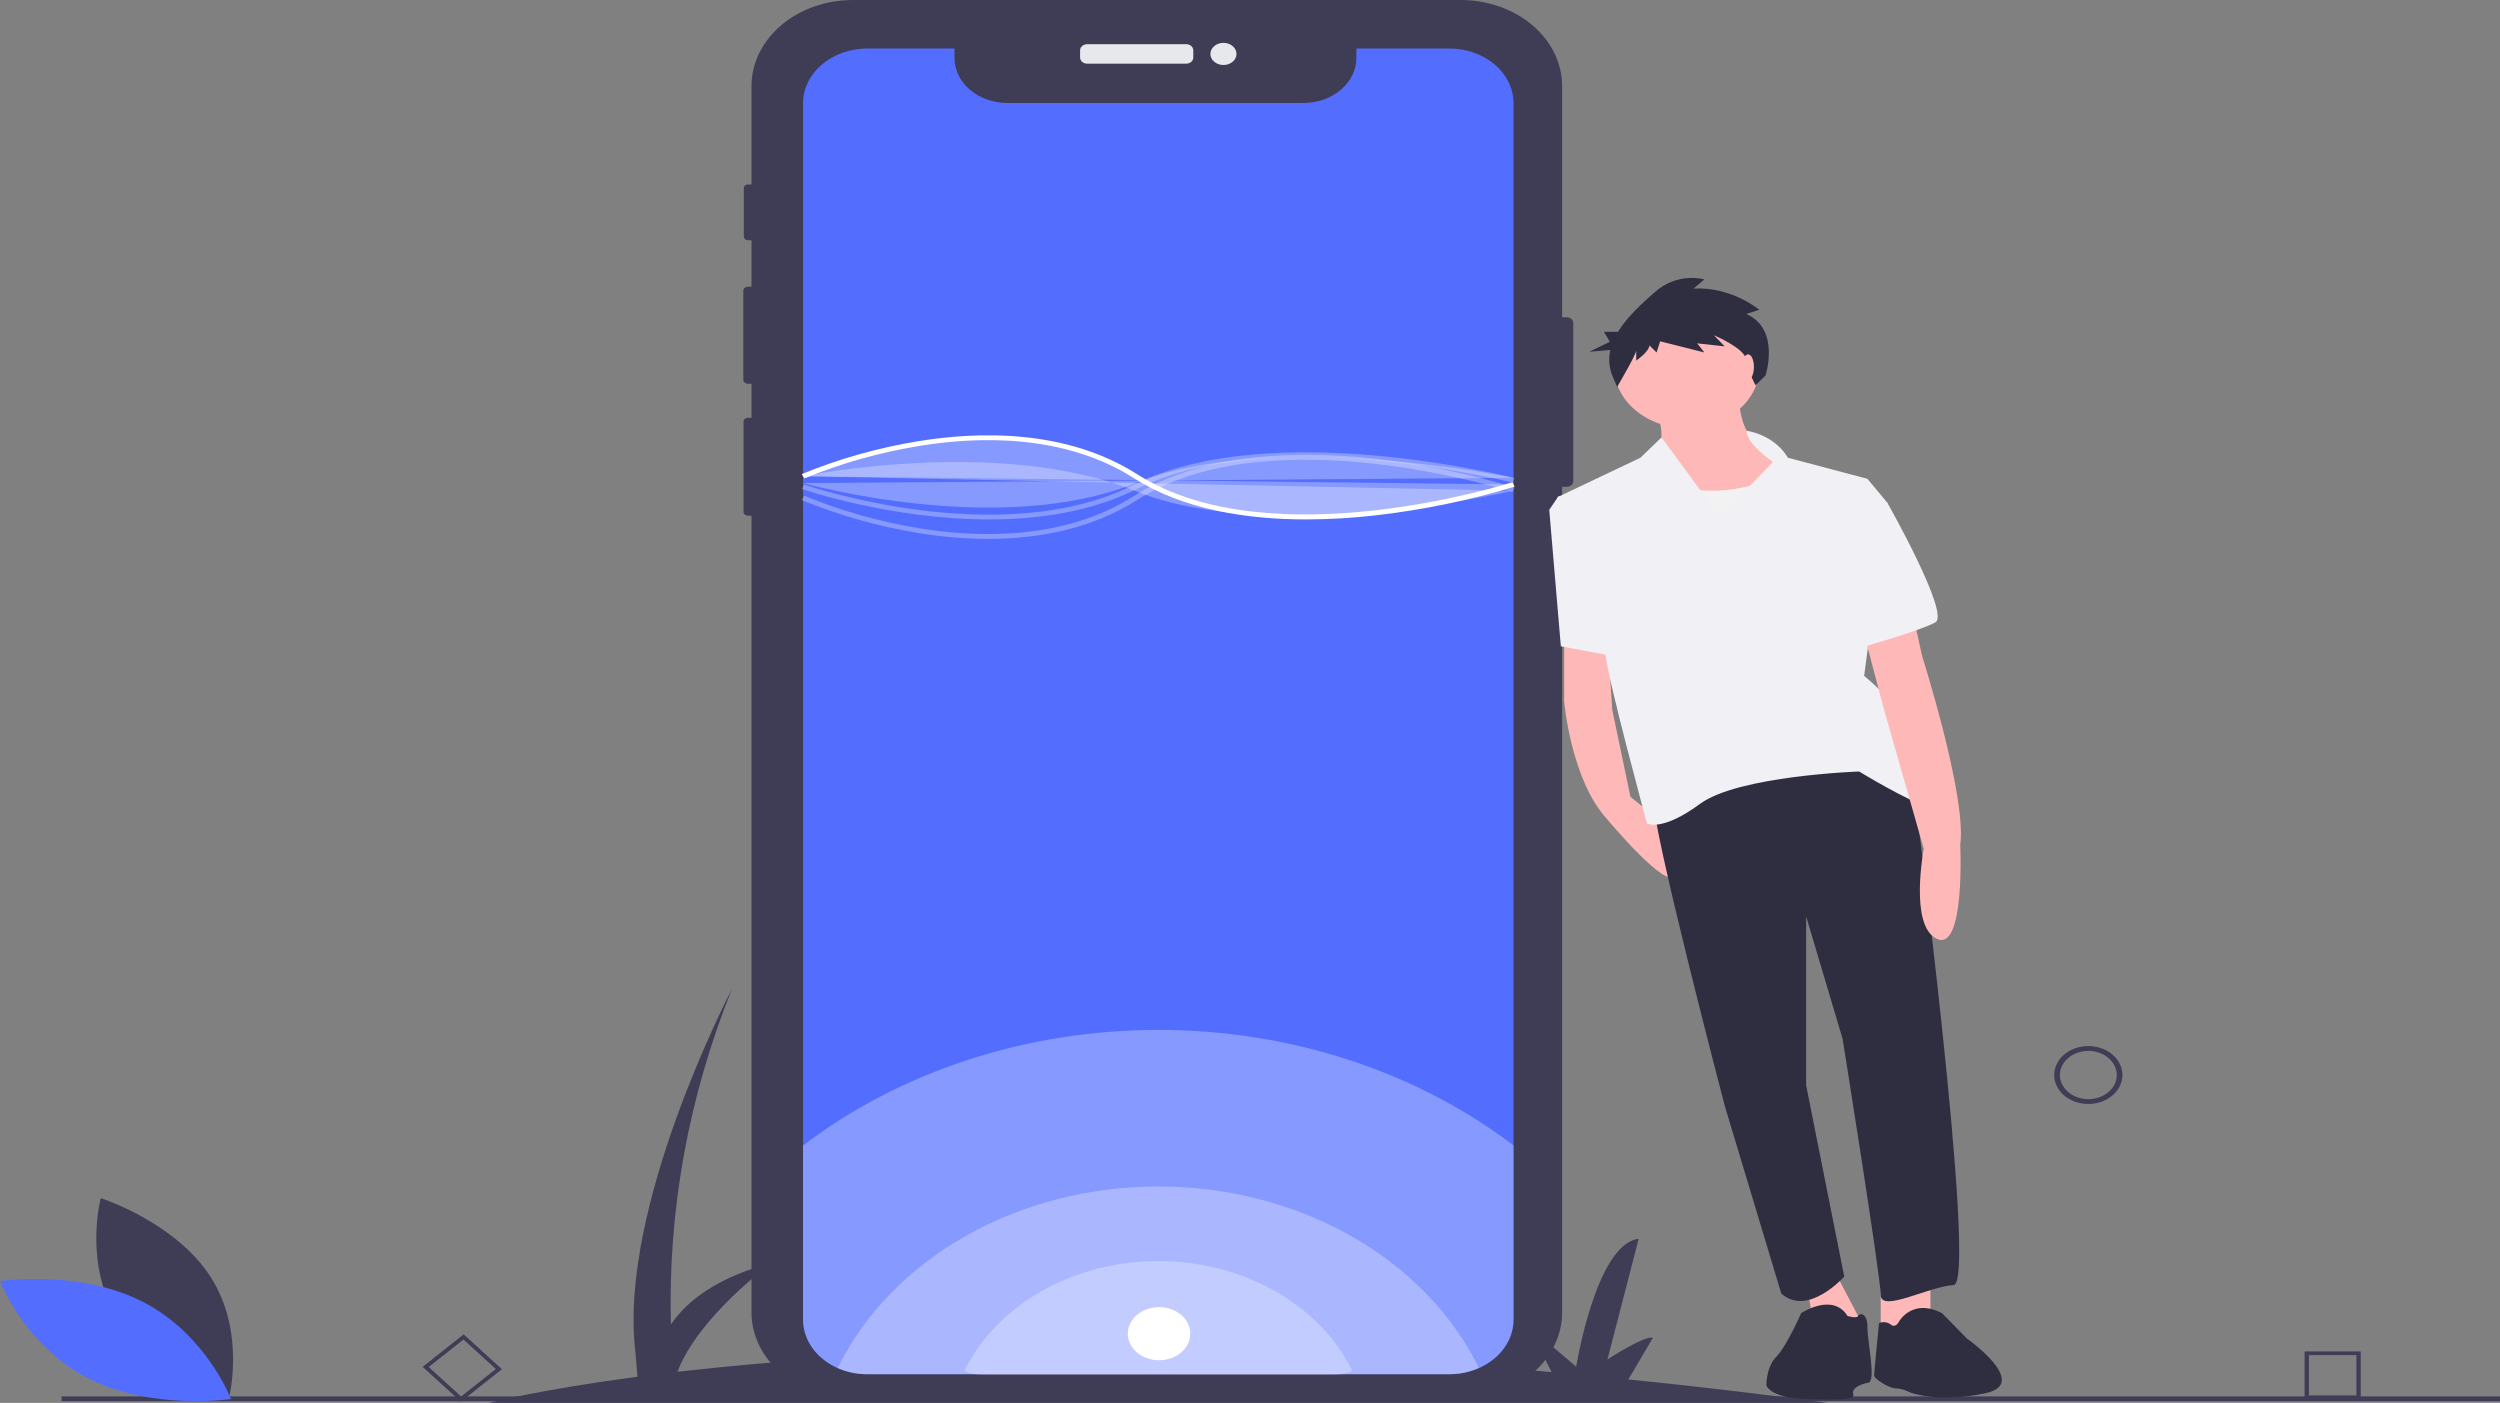 <svg width="139" height="78" viewBox="0 0 139 78" fill="none" xmlns="http://www.w3.org/2000/svg">
<rect x="0" y="0" width="139" height="78" fill="#808080" stroke="none"/>
<g clip-path="url(#clip0)">
<path d="M101.622 78C97.779 77.489 94.084 77.055 90.537 76.697L91.903 74.377C91.429 74.243 89.374 75.585 89.374 75.585L91.112 68.876C88.742 69.145 87.636 75.987 87.636 75.987L84.949 73.707L86.271 76.289C75.417 75.321 66.05 75.019 58.176 75.088L59.346 73.103C58.871 72.969 56.817 74.31 56.817 74.31L58.555 67.602C56.185 67.87 55.078 74.713 55.078 74.713L52.392 72.432L53.792 75.167C48.399 75.3 43.017 75.668 37.668 76.269C38.835 73.184 42.909 70.218 42.909 70.218C39.776 71.046 38.147 72.393 37.303 73.643C37.133 67.304 38.281 60.989 40.696 54.99C40.696 54.99 34.375 67.065 35.323 75.115L35.443 76.545C29.943 77.274 27.184 78 27.184 78H101.622Z" fill="#3F3D56"/>
<path d="M116.111 61.381C115.736 61.381 115.369 61.287 115.057 61.11C114.745 60.933 114.502 60.681 114.359 60.387C114.215 60.093 114.177 59.769 114.251 59.457C114.324 59.145 114.504 58.858 114.77 58.633C115.035 58.407 115.373 58.254 115.741 58.192C116.109 58.13 116.49 58.162 116.837 58.284C117.183 58.405 117.479 58.612 117.688 58.877C117.896 59.141 118.007 59.453 118.007 59.771C118.007 60.198 117.807 60.607 117.451 60.909C117.096 61.211 116.614 61.381 116.111 61.381ZM116.111 58.429C115.798 58.429 115.493 58.508 115.233 58.656C114.973 58.803 114.77 59.012 114.651 59.258C114.531 59.503 114.5 59.773 114.561 60.033C114.622 60.293 114.772 60.532 114.993 60.72C115.214 60.907 115.496 61.035 115.802 61.087C116.109 61.139 116.427 61.112 116.716 61.011C117.004 60.909 117.251 60.737 117.425 60.517C117.599 60.296 117.691 60.036 117.691 59.771C117.691 59.415 117.524 59.074 117.228 58.823C116.932 58.571 116.53 58.43 116.111 58.429Z" fill="#3F3D56"/>
<path d="M131.256 77.789H128.136V75.14H131.256V77.789ZM128.376 77.585H131.016V75.344H128.376V77.585Z" fill="#3F3D56"/>
<path d="M25.626 77.934L23.498 75.997L25.779 74.19L27.907 76.127L25.626 77.934ZM23.837 76.007L25.638 77.646L27.568 76.117L25.768 74.478L23.837 76.007Z" fill="#3F3D56"/>
<path d="M139 77.639H3.425V77.908H139V77.639Z" fill="#3F3D56"/>
<path d="M87.474 17.947V26.759C87.473 26.84 87.435 26.918 87.367 26.976C87.299 27.034 87.207 27.066 87.112 27.066H86.854V72.973C86.854 74.243 86.26 75.461 85.201 76.359C84.143 77.258 82.708 77.762 81.212 77.762H47.423C46.683 77.762 45.949 77.638 45.265 77.398C44.58 77.157 43.958 76.804 43.435 76.359C42.911 75.915 42.495 75.386 42.212 74.805C41.929 74.224 41.783 73.602 41.783 72.973V28.676H41.596C41.529 28.676 41.464 28.654 41.416 28.613C41.368 28.573 41.341 28.518 41.34 28.46V23.445C41.34 23.416 41.347 23.388 41.36 23.362C41.373 23.335 41.392 23.311 41.415 23.291C41.439 23.271 41.467 23.255 41.498 23.244C41.529 23.233 41.563 23.228 41.596 23.228H41.783V21.338H41.595C41.524 21.338 41.456 21.314 41.406 21.271C41.356 21.229 41.328 21.171 41.328 21.11V16.163C41.328 16.103 41.356 16.046 41.406 16.003C41.456 15.961 41.524 15.937 41.595 15.937H41.783V13.358H41.592C41.56 13.358 41.53 13.353 41.501 13.343C41.472 13.333 41.446 13.318 41.424 13.299C41.402 13.28 41.385 13.258 41.373 13.234C41.361 13.209 41.355 13.183 41.355 13.157V10.457C41.355 10.404 41.379 10.352 41.424 10.314C41.468 10.276 41.529 10.255 41.592 10.255H41.783V4.789C41.783 3.519 42.377 2.301 43.435 1.403C44.493 0.505 45.928 4.62563e-05 47.423 0H81.212C82.708 -5.74134e-06 84.143 0.504 85.201 1.402C86.259 2.3 86.854 3.518 86.854 4.789V17.639H87.112C87.207 17.64 87.299 17.672 87.367 17.73C87.435 17.787 87.473 17.865 87.474 17.947Z" fill="#3F3D56"/>
<path d="M65.946 2.456H60.455C60.233 2.456 60.053 2.609 60.053 2.797V3.2C60.053 3.389 60.233 3.541 60.455 3.541H65.946C66.168 3.541 66.347 3.389 66.347 3.2V2.797C66.347 2.609 66.168 2.456 65.946 2.456Z" fill="#E6E8EC"/>
<path d="M68.024 3.614C68.424 3.614 68.749 3.339 68.749 2.999C68.749 2.659 68.424 2.383 68.024 2.383C67.624 2.383 67.299 2.659 67.299 2.999C67.299 3.339 67.624 3.614 68.024 3.614Z" fill="#E6E8EC"/>
<path d="M84.152 5.736V73.37C84.153 73.809 84.041 74.244 83.823 74.643C83.606 75.043 83.289 75.397 82.894 75.681C82.247 76.15 81.424 76.407 80.573 76.407H48.229C47.653 76.408 47.086 76.291 46.576 76.065C46.456 76.013 46.34 75.955 46.228 75.891C45.742 75.612 45.344 75.237 45.069 74.797C44.793 74.358 44.649 73.868 44.649 73.37V5.736C44.649 5.337 44.742 4.942 44.922 4.573C45.102 4.204 45.365 3.869 45.698 3.587C46.03 3.305 46.425 3.081 46.859 2.928C47.293 2.775 47.759 2.697 48.229 2.697H53.07V3.224C53.07 3.888 53.38 4.524 53.933 4.994C54.486 5.463 55.236 5.726 56.017 5.726H72.467C73.248 5.726 73.998 5.463 74.551 4.994C75.103 4.524 75.414 3.888 75.414 3.224V2.697H80.573C81.043 2.697 81.508 2.775 81.943 2.928C82.377 3.081 82.772 3.304 83.104 3.587C83.437 3.869 83.7 4.204 83.88 4.573C84.06 4.942 84.153 5.337 84.152 5.736Z" fill="#536DFE"/>
<path opacity="0.3" d="M84.152 63.688V73.37C84.153 73.809 84.041 74.244 83.823 74.643C83.606 75.043 83.289 75.397 82.894 75.681C82.247 76.15 81.424 76.407 80.573 76.407H48.229C47.653 76.408 47.086 76.291 46.576 76.065C46.456 76.013 46.34 75.955 46.228 75.891C45.742 75.612 45.344 75.237 45.069 74.797C44.793 74.358 44.649 73.868 44.649 73.37V63.692C50.073 59.553 57.107 57.263 64.4 57.263C71.692 57.262 78.728 59.55 84.152 63.688Z" fill="white"/>
<path opacity="0.3" d="M82.229 76.063C81.718 76.29 81.15 76.409 80.573 76.407H48.229C47.653 76.408 47.086 76.291 46.576 76.065C48.04 73.076 50.514 70.521 53.687 68.724C56.859 66.927 60.587 65.968 64.401 65.968C68.215 65.967 71.944 66.926 75.116 68.722C78.289 70.519 80.764 73.073 82.229 76.063Z" fill="white"/>
<path opacity="0.3" d="M75.19 76.225C74.88 76.363 74.537 76.434 74.187 76.434H54.615C54.267 76.434 53.924 76.363 53.615 76.227C54.501 74.418 55.998 72.872 57.918 71.784C59.838 70.697 62.094 70.116 64.402 70.116C66.71 70.116 68.966 70.696 70.886 71.783C72.805 72.871 74.303 74.416 75.19 76.225Z" fill="white"/>
<path d="M72.629 28.88C69.384 28.88 65.823 28.356 63.044 26.586C59.174 24.122 54.406 24.253 51.087 24.798C48.883 25.162 46.744 25.767 44.722 26.598L44.576 26.36C46.622 25.518 48.788 24.905 51.019 24.536C54.403 23.98 59.268 23.847 63.233 26.371C70.662 31.101 83.962 26.853 84.096 26.81L84.209 27.06C81.715 27.815 79.135 28.348 76.511 28.651C75.224 28.8 73.927 28.877 72.629 28.88Z" fill="white"/>
<path opacity="0.3" d="M44.648 26.479C44.648 26.479 55.553 24.236 63.139 27.306C70.725 30.376 84.159 27.284 84.159 27.284" fill="white"/>
<path opacity="0.3" d="M54.943 29.962C53.625 29.957 52.312 29.845 51.019 29.629C48.788 29.259 46.622 28.646 44.576 27.805L44.722 27.567C46.744 28.398 48.883 29.003 51.087 29.367C54.406 29.911 59.174 30.043 63.044 27.579C67.005 25.056 72.555 25.064 76.511 25.514C79.135 25.817 81.715 26.35 84.209 27.105L84.096 27.355C83.962 27.312 70.662 23.064 63.233 27.793C60.633 29.449 57.645 29.962 54.943 29.962Z" fill="white"/>
<path opacity="0.3" d="M54.996 28.881C49.523 28.881 44.662 27.214 44.589 27.189L44.709 26.941C44.817 26.979 55.628 30.684 63.058 26.949C70.617 23.15 84.063 26.541 84.198 26.576L84.106 26.833C83.973 26.798 70.658 23.441 63.219 27.18C60.681 28.456 57.76 28.881 54.996 28.881Z" fill="white"/>
<path opacity="0.3" d="M44.649 26.858C44.649 26.858 55.553 29.928 63.139 26.858C70.725 23.788 84.152 26.568 84.152 26.568" fill="white"/>
<path d="M86.967 35.072V38.984C86.967 38.984 87.335 43.364 89.363 45.555C89.363 45.555 92.68 49.544 93.141 48.684L92.573 45.851L90.653 44.303L89.639 39.453L89.363 35.072H86.967Z" fill="#FFB8B8"/>
<path d="M107.332 70.431V73.326L104.567 74.186V70.823L107.332 70.431Z" fill="#FFB8B8"/>
<path d="M101.711 70.119L103.554 73.639L100.974 74.578L100.421 71.136L101.711 70.119Z" fill="#FFB8B8"/>
<path d="M106.318 43.13C106.318 43.13 110.004 71.37 108.622 71.448C107.24 71.527 104.567 73.013 104.567 71.996C104.567 70.979 102.448 57.758 102.448 57.758L100.421 50.953V60.34L102.54 70.979C102.54 70.979 100.513 73.248 99.038 71.918L95.905 61.513C95.905 61.513 91.759 45.711 91.943 44.46C91.943 44.46 101.434 37.575 106.318 43.13Z" fill="#2F2E41"/>
<path d="M105.581 73.483C105.581 73.483 106.318 72.153 107.977 73.013L109.359 74.421C109.359 74.421 112.923 76.927 110.394 77.463C107.788 78.016 106.226 77.428 106.226 77.428C106.226 77.428 105.765 77.193 105.397 77.193C105.028 77.193 104.199 76.646 104.199 76.489C104.199 76.333 104.475 73.561 104.475 73.561C104.58 73.517 104.697 73.502 104.812 73.516C104.927 73.53 105.034 73.573 105.12 73.639C105.397 73.874 105.581 73.483 105.581 73.483Z" fill="#2F2E41"/>
<path d="M100.144 73.013C100.144 73.013 101.895 71.84 102.724 73.169C102.724 73.169 103.247 73.326 103.308 73.169C103.369 73.013 103.83 72.935 103.83 73.795C103.83 74.656 104.331 76.802 103.87 76.88C103.409 76.959 102.948 77.193 103.04 77.506C103.133 77.819 102.54 77.863 100.421 77.785C98.301 77.707 98.209 77.003 98.209 77.003C98.209 77.003 98.209 75.986 98.762 75.438C99.315 74.891 100.144 73.013 100.144 73.013Z" fill="#2F2E41"/>
<path d="M96.735 21.773C96.735 21.773 96.274 24.668 99.223 25.685C102.171 26.702 92.68 30.065 91.759 28.11C90.837 26.154 91.943 25.528 91.943 25.528C91.943 25.528 92.864 24.746 92.035 22.634L96.735 21.773Z" fill="#FFB8B8"/>
<path d="M93.786 23.807C96.025 23.807 97.841 22.266 97.841 20.365C97.841 18.464 96.025 16.923 93.786 16.923C91.547 16.923 89.731 18.464 89.731 20.365C89.731 22.266 91.547 23.807 93.786 23.807Z" fill="#FFB8B8"/>
<path d="M98.486 26.623C98.486 26.623 95.721 27.875 93.049 26.936C90.376 25.998 90.469 30.066 90.469 30.066L91.851 33.116L101.434 32.334L100.789 27.64L98.486 26.623Z" fill="#F2F2F2"/>
<path d="M97.112 23.947C97.603 24.035 98.064 24.216 98.461 24.476C98.859 24.736 99.182 25.069 99.407 25.45L103.83 26.623L104.936 27.953L103.646 37.575C103.646 37.575 106.042 39.531 106.042 40.626C106.042 41.721 108.99 45.477 107.516 45.007C106.042 44.538 103.369 42.895 103.369 42.895C103.369 42.895 96.643 43.13 94.523 44.694C92.404 46.259 91.574 45.789 91.574 45.789C91.574 45.789 89.363 37.654 89.271 36.402C89.179 35.15 86.598 27.64 86.598 27.64L91.206 25.45L92.379 24.32L95.629 28.736L98.578 25.685C98.578 25.685 97.121 24.712 97.112 23.947Z" fill="#F0F0F5"/>
<path d="M106.318 33.977L106.871 36.48C106.871 36.48 109.359 44.303 108.99 46.963C108.99 46.963 109.267 52.908 107.7 52.204C106.134 51.5 106.963 47.198 106.963 47.198L104.752 39.453L103.554 34.916L106.318 33.977Z" fill="#FFB8B8"/>
<path d="M104.014 27.484L104.936 27.953C104.936 27.953 108.438 34.133 107.608 34.603C106.779 35.072 103.185 36.089 103.185 36.089L104.014 27.484Z" fill="#F0F0F5"/>
<path d="M88.81 27.64L86.644 27.601L86.138 28.344L86.783 35.933L90.1 36.559L88.81 27.64Z" fill="#F0F0F5"/>
<path d="M97.088 17.454L97.818 17.228C97.818 17.228 96.29 15.931 94.164 16.044L94.762 15.536C94.762 15.536 93.301 15.085 91.972 16.27C91.273 16.892 90.465 17.624 89.962 18.448H89.179L89.505 19.003L88.362 19.558L89.536 19.458C89.424 19.937 89.463 20.432 89.647 20.895L89.912 21.515C89.912 21.515 90.975 19.71 90.975 19.485V20.049C90.975 20.049 91.706 19.541 91.706 19.203L92.105 19.597L92.304 18.977L94.762 19.597L94.364 19.09L95.892 19.259L95.294 18.639C95.294 18.639 97.021 19.372 97.088 19.992C97.154 20.613 97.61 21.421 97.61 21.421L98.163 20.874C98.163 20.874 99.014 18.3 97.088 17.454Z" fill="#2F2E41"/>
<path d="M97.195 21.108C97.374 21.108 97.518 20.793 97.518 20.404C97.518 20.015 97.374 19.7 97.195 19.7C97.017 19.7 96.873 20.015 96.873 20.404C96.873 20.793 97.017 21.108 97.195 21.108Z" fill="#FFB8B8"/>
<path d="M6.58 73.393C8.544 76.486 12.713 77.813 12.713 77.813C12.713 77.813 13.697 74.127 11.733 71.034C9.769 67.942 5.6 66.615 5.6 66.615C5.6 66.615 4.616 70.301 6.58 73.393Z" fill="#3F3D56"/>
<path d="M7.93 72.376C11.476 74.187 12.842 77.785 12.842 77.785C12.842 77.785 8.458 78.446 4.912 76.635C1.366 74.823 0 71.226 0 71.226C0 71.226 4.384 70.565 7.93 72.376Z" fill="#536DFE"/>
<path opacity="0.3" d="M44.649 26.479C44.649 26.479 55.553 21.648 63.139 26.479C70.725 31.309 84.152 26.935 84.152 26.935" fill="white"/>
<path d="M64.443 75.629C65.403 75.629 66.181 74.968 66.181 74.153C66.181 73.338 65.403 72.677 64.443 72.677C63.482 72.677 62.704 73.338 62.704 74.153C62.704 74.968 63.482 75.629 64.443 75.629Z" fill="white"/>
</g>
<defs>
<clipPath id="clip0">
<rect width="139" height="78" fill="white"/>
</clipPath>
</defs>
</svg>
